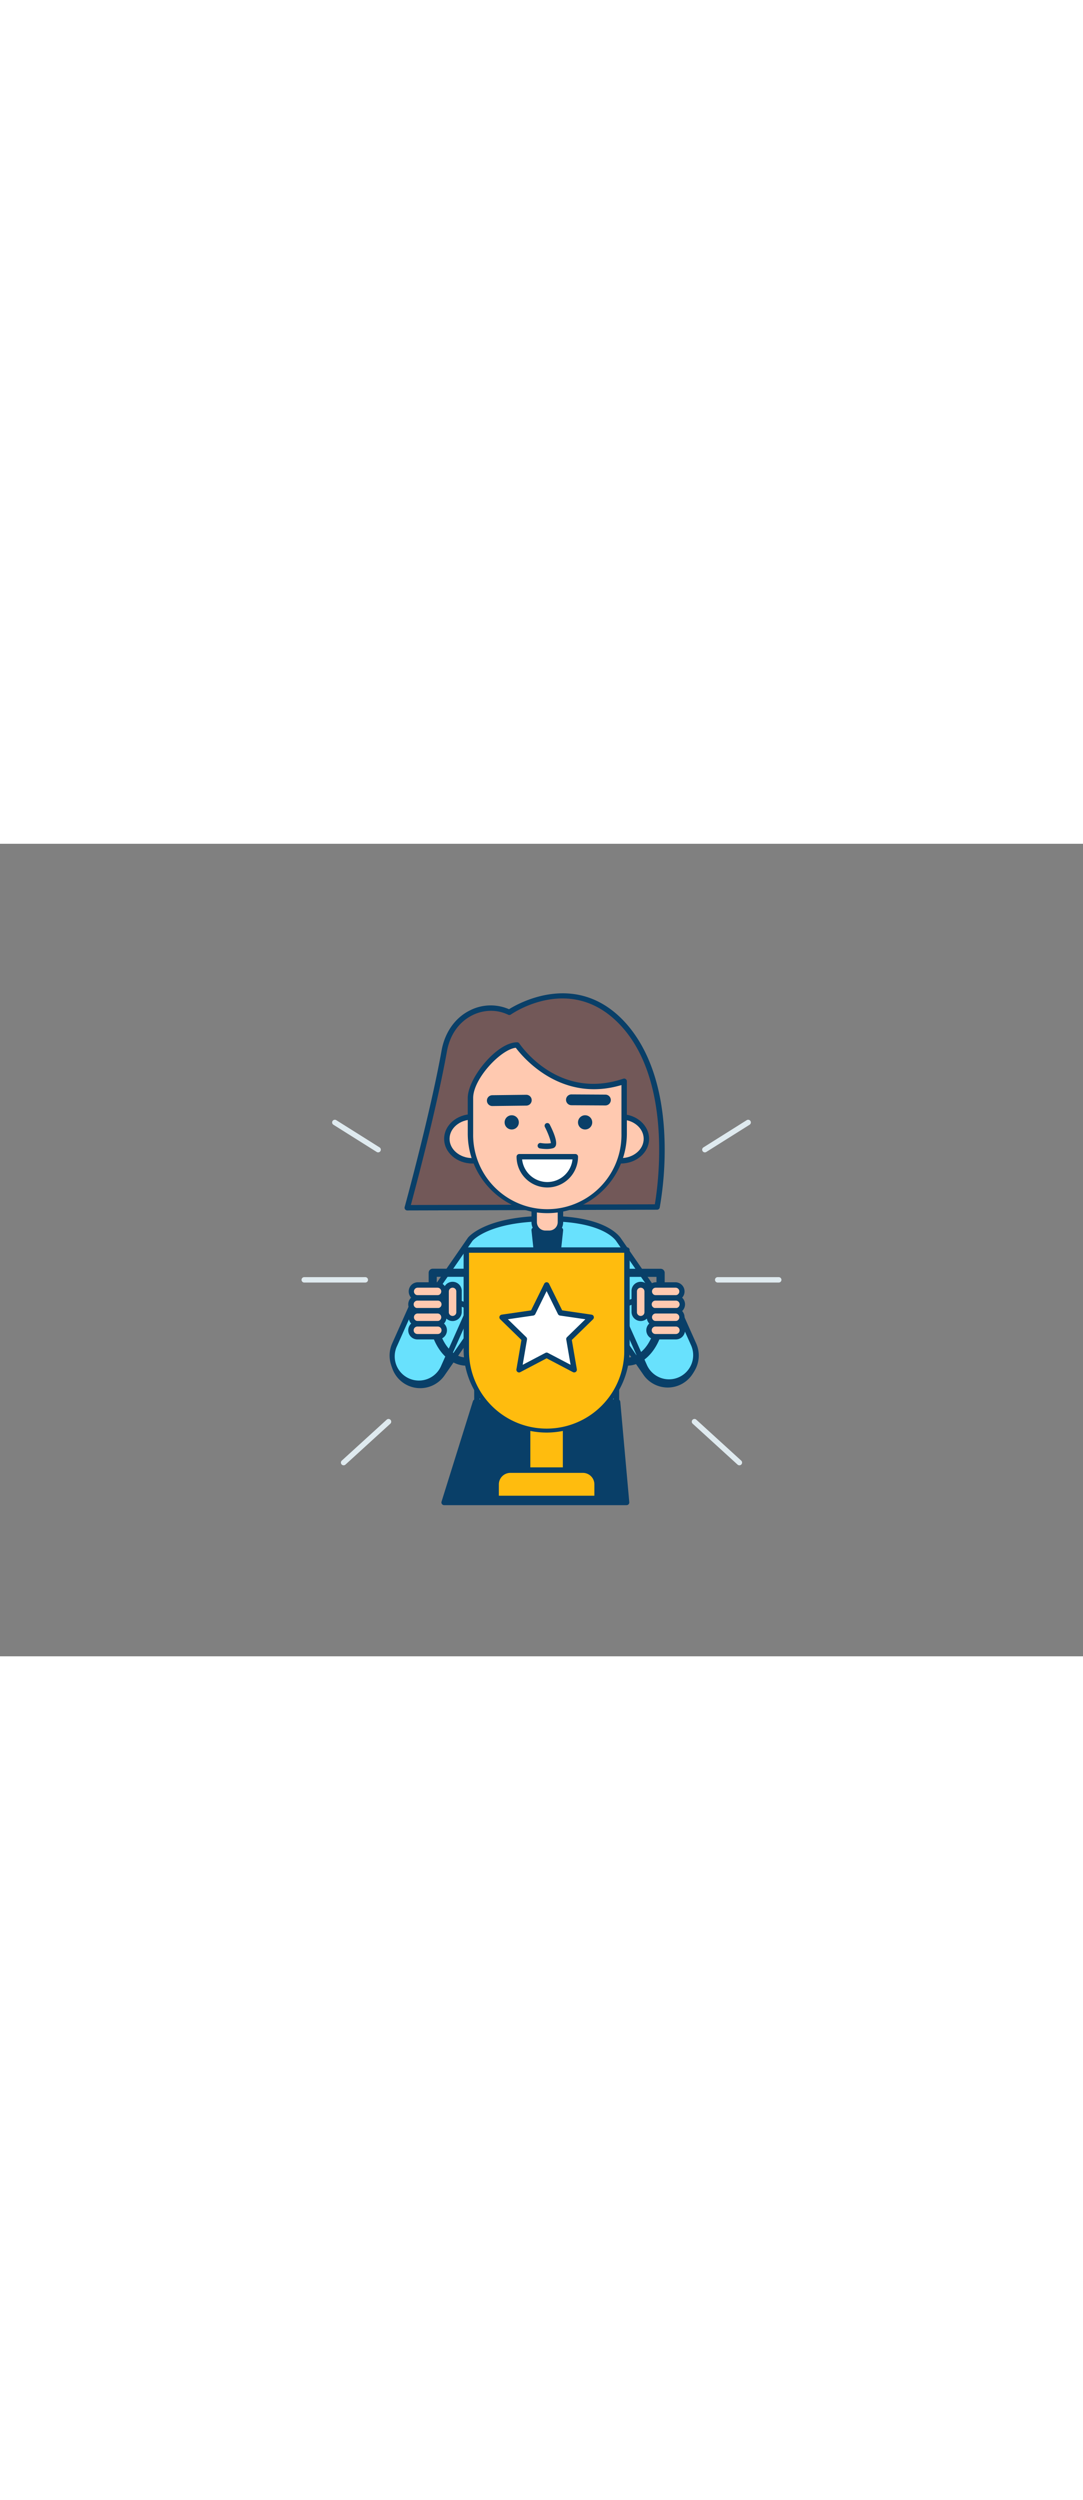 <svg xmlns="http://www.w3.org/2000/svg" viewBox="0 0 400 300" data-imageid="success-outline" imageName="Success" class="illustrations_image" style="width: 130px;"><rect x="0" y="0" width="400" height="300" fill="#808080" stroke="none"/><g id="_28_success_outline" data-name="#28_success_outline"><polygon points="231.44 243.19 164.08 243.19 175.68 206.11 228.11 206.11 231.44 243.19" fill="#093f68"/><path d="M231.44,244.19H164.08a1,1,0,0,1-1-1.3l11.59-37.08a1,1,0,0,1,1-.7h52.43a1,1,0,0,1,1,.91l3.32,37.08a1,1,0,0,1-.25.76A1,1,0,0,1,231.44,244.19Zm-66-2h64.9l-3.14-35.08H176.41Z" fill="#093f68"/><path d="M254.49,183.8,228.3,146c-.74-1-5.85-7.61-26.16-7.61s-27.45,6.29-28.46,7.61L147.49,183.8a9.93,9.93,0,0,0,15.84,12l12.81-18.52v28.84h51.5V179.88l11,15.91a9.93,9.93,0,1,0,15.83-12Z" fill="#68e1fd" class="target-color"/><path d="M227.64,207.11h-51.5a1,1,0,0,1-1-1V180.48l-11,15.88A10.93,10.93,0,1,1,146.7,183.2l26.16-37.8c.09-.11,6.36-8,29.28-8,18.86,0,25.14,5.6,27,8l26.2,37.84a10.93,10.93,0,0,1-17.44,13.18l-9.22-13.31v23A1,1,0,0,1,227.64,207.11Zm-50.5-2h49.5V179.88a1,1,0,0,1,1.83-.57l11,15.91A8.93,8.93,0,0,0,253.7,184.4l0,0-26.19-37.83c-1.26-1.66-6.87-7.18-25.34-7.18-21.59,0-27.61,7.14-27.66,7.22l-26.17,37.79A8.92,8.92,0,0,0,150,196.91a8.93,8.93,0,0,0,12.51-1.73l12.79-18.47a1,1,0,0,1,1.82.56Z" fill="#093f68"/><polygon points="197.3 142.66 202.15 188.03 206.99 142.66 197.3 142.66" fill="#093f68"/><path d="M202.14,189h0a1,1,0,0,1-1-.89l-4.84-45.37a1,1,0,0,1,.25-.78,1,1,0,0,1,.74-.33H207a1,1,0,0,1,.74.33,1,1,0,0,1,.25.78l-4.84,45.37A1,1,0,0,1,202.14,189Zm-3.73-45.37,3.73,35,3.74-35Z" fill="#093f68"/><path d="M246.72,163.66l9.48,21.25A9.93,9.93,0,0,1,238.06,193l-9.75-21.87Z" fill="#68e1fd" class="target-color"/><path d="M247.15,199.89a11,11,0,0,1-2.48-.29,10.86,10.86,0,0,1-7.52-6.19l-9.75-21.87a1,1,0,0,1,0-.78,1,1,0,0,1,.55-.56l18.42-7.47a1,1,0,0,1,1.29.52l9.48,21.25a10.94,10.94,0,0,1-10,15.39Zm-17.5-28.22L239,192.59a8.93,8.93,0,0,0,16.31-7.27L246.21,165Z" fill="#093f68"/><path d="M155.26,163.66l-9.48,21.25A9.93,9.93,0,0,0,163.92,193l9.76-21.87Z" fill="#68e1fd" class="target-color"/><path d="M154.84,199.89a10.94,10.94,0,0,1-10-15.39l9.48-21.25a1,1,0,0,1,1.29-.52l18.41,7.47a1,1,0,0,1,.55.56,1,1,0,0,1,0,.78l-9.76,21.87a10.82,10.82,0,0,1-7.51,6.19A11,11,0,0,1,154.84,199.89Zm.94-34.94-9.08,20.37A8.93,8.93,0,1,0,163,192.59l9.33-20.92Z" fill="#093f68"/><path d="M172.23,192.69c-7.67,0-13.91-8.87-13.91-19.78V158.39a1.5,1.5,0,0,1,1.5-1.5h12.24a1.5,1.5,0,0,1,0,3H161.32v13c0,9.25,4.89,16.78,10.91,16.78a1.5,1.5,0,0,1,0,3Z" fill="#093f68"/><path d="M231.56,192.69a1.5,1.5,0,0,1,0-3c6,0,10.91-7.53,10.91-16.78v-13H231.73a1.5,1.5,0,0,1,0-3H244a1.5,1.5,0,0,1,1.5,1.5v14.52C245.47,183.82,239.23,192.69,231.56,192.69Z" fill="#093f68"/><rect x="194.9" y="195.48" width="13.98" height="35.79" fill="#ffbc0e"/><path d="M208.88,232.27h-14a1,1,0,0,1-1-1V195.48a1,1,0,0,1,1-1h14a1,1,0,0,1,1,1v35.79A1,1,0,0,1,208.88,232.27Zm-13-2h12V196.48h-12Z" fill="#093f68"/><path d="M172.23,150h59.34a0,0,0,0,1,0,0v36.72a29.67,29.67,0,0,1-29.67,29.67h0a29.67,29.67,0,0,1-29.67-29.67V150a0,0,0,0,1,0,0Z" fill="#ffbc0e"/><path d="M201.89,217.39a30.7,30.7,0,0,1-30.66-30.67V150a1,1,0,0,1,1-1h59.33a1,1,0,0,1,1,1v36.72A30.71,30.71,0,0,1,201.89,217.39ZM173.23,151v35.72a28.67,28.67,0,1,0,57.33,0V151Z" fill="#093f68"/><path d="M188.49,231.27h26.8a5.24,5.24,0,0,1,5.24,5.24v5.2a0,0,0,0,1,0,0H183.25a0,0,0,0,1,0,0v-5.2A5.24,5.24,0,0,1,188.49,231.27Z" fill="#ffbc0e"/><path d="M220.53,242.71H183.25a1,1,0,0,1-1-1v-5.2a6.25,6.25,0,0,1,6.24-6.24h26.8a6.24,6.24,0,0,1,6.24,6.24v5.2A1,1,0,0,1,220.53,242.71Zm-36.28-2h35.28v-4.2a4.24,4.24,0,0,0-4.24-4.24h-26.8a4.25,4.25,0,0,0-4.24,4.24Z" fill="#093f68"/><polygon points="201.89 162.9 206.98 173.2 218.35 174.86 210.12 182.88 212.06 194.2 201.89 188.85 191.73 194.2 193.67 182.88 185.44 174.86 196.81 173.2 201.89 162.9" fill="#fff"/><path d="M191.73,195.2a1,1,0,0,1-.59-.19,1,1,0,0,1-.4-1l1.85-10.81-7.85-7.65a1,1,0,0,1,.56-1.7l10.85-1.58,4.85-9.83a1,1,0,0,1,1.79,0l4.85,9.83,10.85,1.58a1,1,0,0,1,.56,1.7l-7.85,7.65L213.05,194a1,1,0,0,1-.4,1,1,1,0,0,1-1.05.07l-9.71-5.1-9.7,5.1A1,1,0,0,1,191.73,195.2Zm-4.14-19.65,6.78,6.61a1,1,0,0,1,.28.88l-1.6,9.33,8.38-4.4a1,1,0,0,1,.93,0l8.38,4.4-1.6-9.33a1,1,0,0,1,.28-.88l6.78-6.61-9.37-1.36a1,1,0,0,1-.75-.54l-4.19-8.49-4.18,8.49a1,1,0,0,1-.76.54Z" fill="#093f68"/><path d="M150.43,134.38s9.39-34.15,13.65-57.9c2.39-13.31,14.73-18.74,24-14.26,0,0,21.68-15.19,40.2,2.51,23.7,22.65,14.38,69.38,14.38,69.38Z" fill="#725858"/><path d="M150.43,135.38a1,1,0,0,1-.8-.4,1,1,0,0,1-.17-.87c.1-.34,9.43-34.37,13.64-57.81,1.18-6.6,4.94-12,10.3-14.7A16.91,16.91,0,0,1,188,61.08c3.4-2.13,23.64-13.64,41,2.93,6.89,6.58,15.33,19.54,16.39,43.86a124.09,124.09,0,0,1-1.72,26.43,1,1,0,0,1-1,.81l-92.26.27Zm30.89-73.71a15.43,15.43,0,0,0-7,1.71c-4.87,2.49-8.16,7.2-9.25,13.27-3.75,20.95-11.59,50.3-13.32,56.72l90.11-.26c1.07-6.25,7.11-47.26-14.23-67.66-17.7-16.91-38.08-3-38.94-2.41a1,1,0,0,1-1,.08A14.56,14.56,0,0,0,181.32,61.67Z" fill="#093f68"/><path d="M197.3,134.11H207a0,0,0,0,1,0,0v5.58a4.11,4.11,0,0,1-4.11,4.11h-1.46a4.11,4.11,0,0,1-4.11-4.11v-5.58A0,0,0,0,1,197.3,134.11Z" fill="#ffc9b0"/><path d="M202.88,144.8h-1.47a5.12,5.12,0,0,1-5.11-5.12v-5.57a1,1,0,0,1,1-1H207a1,1,0,0,1,1,1v5.57A5.12,5.12,0,0,1,202.88,144.8Zm-4.58-9.69v4.57a3.12,3.12,0,0,0,3.11,3.12h1.47a3.12,3.12,0,0,0,3.11-3.12v-4.57Z" fill="#093f68"/><ellipse cx="174.46" cy="108.94" rx="9.41" ry="8.11" fill="#ffc9b0"/><path d="M174.46,118.05c-5.74,0-10.42-4.08-10.42-9.11s4.68-9.11,10.42-9.11,10.41,4.09,10.41,9.11S180.2,118.05,174.46,118.05Zm0-16.22c-4.64,0-8.42,3.19-8.42,7.11s3.78,7.11,8.42,7.11,8.41-3.19,8.41-7.11S179.1,101.83,174.46,101.83Z" fill="#093f68"/><ellipse cx="229.33" cy="108.94" rx="9.41" ry="8.11" fill="#ffc9b0"/><path d="M229.33,118.05c-5.74,0-10.41-4.08-10.41-9.11s4.67-9.11,10.41-9.11,10.41,4.09,10.41,9.11S235.07,118.05,229.33,118.05Zm0-16.22c-4.64,0-8.41,3.19-8.41,7.11s3.77,7.11,8.41,7.11,8.41-3.19,8.41-7.11S234,101.83,229.33,101.83Z" fill="#093f68"/><path d="M202.14,135.38h0A28.39,28.39,0,0,1,173.76,107V93.85c0-6.83,10.41-19.56,17.23-19.56,0,0,14.61,21.81,39.54,13.42V107A28.39,28.39,0,0,1,202.14,135.38Z" fill="#ffc9b0"/><path d="M202.14,136.38A29.42,29.42,0,0,1,172.76,107V93.85c0-7.27,10.72-20.56,18.23-20.56a1,1,0,0,1,.83.44c.58.86,14.49,21.08,38.39,13a1,1,0,0,1,.91.14,1,1,0,0,1,.41.81V107A29.42,29.42,0,0,1,202.14,136.38ZM190.5,75.31c-5.58.63-15.74,11.47-15.74,18.54V107a27.39,27.39,0,1,0,54.77,0V89.08C207,95.81,192.84,78.44,190.5,75.31Z" fill="#093f68"/><circle cx="189" cy="102.86" r="2.63" fill="#093f68"/><circle cx="216.11" cy="102.86" r="2.63" fill="#093f68"/><path d="M212.5,115.54a10.36,10.36,0,1,1-20.71,0Z" fill="#fff"/><path d="M202.14,126.9a11.36,11.36,0,0,1-11.35-11.36,1,1,0,0,1,1-1H212.5a1,1,0,0,1,1,1A11.37,11.37,0,0,1,202.14,126.9Zm-9.3-10.36a9.36,9.36,0,0,0,18.61,0Z" fill="#093f68"/><path d="M202,112.7a16.49,16.49,0,0,1-2.59-.22,1,1,0,0,1,.34-2,12.63,12.63,0,0,0,3.7.07c0-.88-.93-3.53-2.2-6a1,1,0,0,1,1.77-.93c.93,1.79,3,6.14,2.23,7.89a1.6,1.6,0,0,1-1.07.91A9.33,9.33,0,0,1,202,112.7Z" fill="#093f68"/><path d="M181.84,96.83a2,2,0,0,1,0-4l12.54-.16a2,2,0,0,1,2,2,2,2,0,0,1-2,2l-12.54.16Z" fill="#093f68"/><path d="M223.6,96.61h0l-12.54-.08a2,2,0,0,1,0-4l12.54.08a2,2,0,0,1,0,4Z" fill="#093f68"/><rect x="151.78" y="162.9" width="12.3" height="4.77" rx="2.38" fill="#ffc9b0"/><path d="M161.7,168.67h-7.54a3.39,3.39,0,0,1,0-6.77h7.54a3.39,3.39,0,0,1,0,6.77Zm-7.54-4.77a1.39,1.39,0,0,0,0,2.77h7.54a1.39,1.39,0,0,0,0-2.77Z" fill="#093f68"/><rect x="161" y="166.67" width="12.3" height="4.77" rx="2.38" transform="translate(336.21 1.9) rotate(90)" fill="#ffc9b0"/><path d="M167.16,176.21a3.39,3.39,0,0,1-3.39-3.39v-7.53a3.39,3.39,0,1,1,6.77,0v7.53A3.39,3.39,0,0,1,167.16,176.21Zm0-12.31a1.39,1.39,0,0,0-1.39,1.39v7.53a1.39,1.39,0,1,0,2.77,0v-7.53A1.38,1.38,0,0,0,167.16,163.9Z" fill="#093f68"/><rect x="151.78" y="167.67" width="12.3" height="4.77" rx="2.38" fill="#ffc9b0"/><path d="M161.7,173.43h-7.54a3.38,3.38,0,1,1,0-6.76h7.54a3.38,3.38,0,0,1,0,6.76Zm-7.54-4.76a1.38,1.38,0,0,0,0,2.76h7.54a1.38,1.38,0,0,0,0-2.76Z" fill="#093f68"/><rect x="151.78" y="172.43" width="12.3" height="4.77" rx="2.38" fill="#ffc9b0"/><path d="M161.7,178.2h-7.54a3.39,3.39,0,0,1,0-6.77h7.54a3.39,3.39,0,0,1,0,6.77Zm-7.54-4.77a1.39,1.39,0,0,0,0,2.77h7.54a1.39,1.39,0,0,0,0-2.77Z" fill="#093f68"/><rect x="151.78" y="177.2" width="12.3" height="4.77" rx="2.38" fill="#ffc9b0"/><path d="M161.7,183h-7.54a3.38,3.38,0,1,1,0-6.76h7.54a3.38,3.38,0,1,1,0,6.76Zm-7.54-4.76a1.38,1.38,0,0,0,0,2.76h7.54a1.38,1.38,0,0,0,0-2.76Z" fill="#093f68"/><rect x="239.71" y="162.9" width="12.3" height="4.77" rx="2.38" transform="translate(491.72 330.57) rotate(-180)" fill="#ffc9b0"/><path d="M249.63,168.67h-7.54a3.39,3.39,0,0,1,0-6.77h7.54a3.39,3.39,0,0,1,0,6.77Zm-7.54-4.77a1.39,1.39,0,0,0,0,2.77h7.54a1.39,1.39,0,0,0,0-2.77Z" fill="#093f68"/><rect x="230.48" y="166.67" width="12.3" height="4.77" rx="2.38" transform="translate(405.69 -67.58) rotate(90)" fill="#ffc9b0"/><path d="M236.63,176.21a3.39,3.39,0,0,1-3.38-3.39v-7.53a3.39,3.39,0,1,1,6.77,0v7.53A3.39,3.39,0,0,1,236.63,176.21Zm0-12.31a1.38,1.38,0,0,0-1.38,1.39v7.53a1.39,1.39,0,1,0,2.77,0v-7.53A1.39,1.39,0,0,0,236.63,163.9Z" fill="#093f68"/><rect x="239.71" y="167.67" width="12.3" height="4.77" rx="2.38" transform="translate(491.72 340.1) rotate(180)" fill="#ffc9b0"/><path d="M249.63,173.43h-7.54a3.38,3.38,0,0,1,0-6.76h7.54a3.38,3.38,0,0,1,0,6.76Zm-7.54-4.76a1.38,1.38,0,1,0,0,2.76h7.54a1.38,1.38,0,0,0,0-2.76Z" fill="#093f68"/><rect x="239.71" y="172.43" width="12.3" height="4.77" rx="2.38" transform="translate(491.72 349.63) rotate(-180)" fill="#ffc9b0"/><path d="M249.63,178.2h-7.54a3.39,3.39,0,0,1,0-6.77h7.54a3.39,3.39,0,0,1,0,6.77Zm-7.54-4.77a1.39,1.39,0,0,0,0,2.77h7.54a1.39,1.39,0,0,0,0-2.77Z" fill="#093f68"/><rect x="239.71" y="177.2" width="12.3" height="4.77" rx="2.38" transform="translate(491.72 359.16) rotate(180)" fill="#ffc9b0"/><path d="M249.63,183h-7.54a3.38,3.38,0,1,1,0-6.76h7.54a3.38,3.38,0,0,1,0,6.76Zm-7.54-4.76a1.38,1.38,0,0,0,0,2.76h7.54a1.38,1.38,0,0,0,0-2.76Z" fill="#093f68"/><path d="M139.67,113.94a1,1,0,0,1-.53-.15l-16-10.06a1,1,0,0,1-.32-1.37,1,1,0,0,1,1.38-.32l16,10.06a1,1,0,0,1-.53,1.84Z" fill="#dfeaef"/><path d="M126.91,229.48a1,1,0,0,1-.67-1.74l16.58-15.11a1,1,0,0,1,1.35,1.48l-16.58,15.11A1,1,0,0,1,126.91,229.48Z" fill="#dfeaef"/><path d="M134.92,162H112.37a1,1,0,0,1,0-2h22.55a1,1,0,0,1,0,2Z" fill="#dfeaef"/><path d="M260.33,113.94a1,1,0,0,1-.53-1.84l16-10.06a1,1,0,0,1,1.38.32,1,1,0,0,1-.32,1.37l-16,10.06A1,1,0,0,1,260.33,113.94Z" fill="#dfeaef"/><path d="M273.09,229.48a1,1,0,0,1-.68-.26l-16.58-15.11a1,1,0,0,1,1.35-1.48l16.58,15.11a1,1,0,0,1-.67,1.74Z" fill="#dfeaef"/><path d="M287.62,162H265.08a1,1,0,0,1,0-2h22.54a1,1,0,0,1,0,2Z" fill="#dfeaef"/></g></svg>